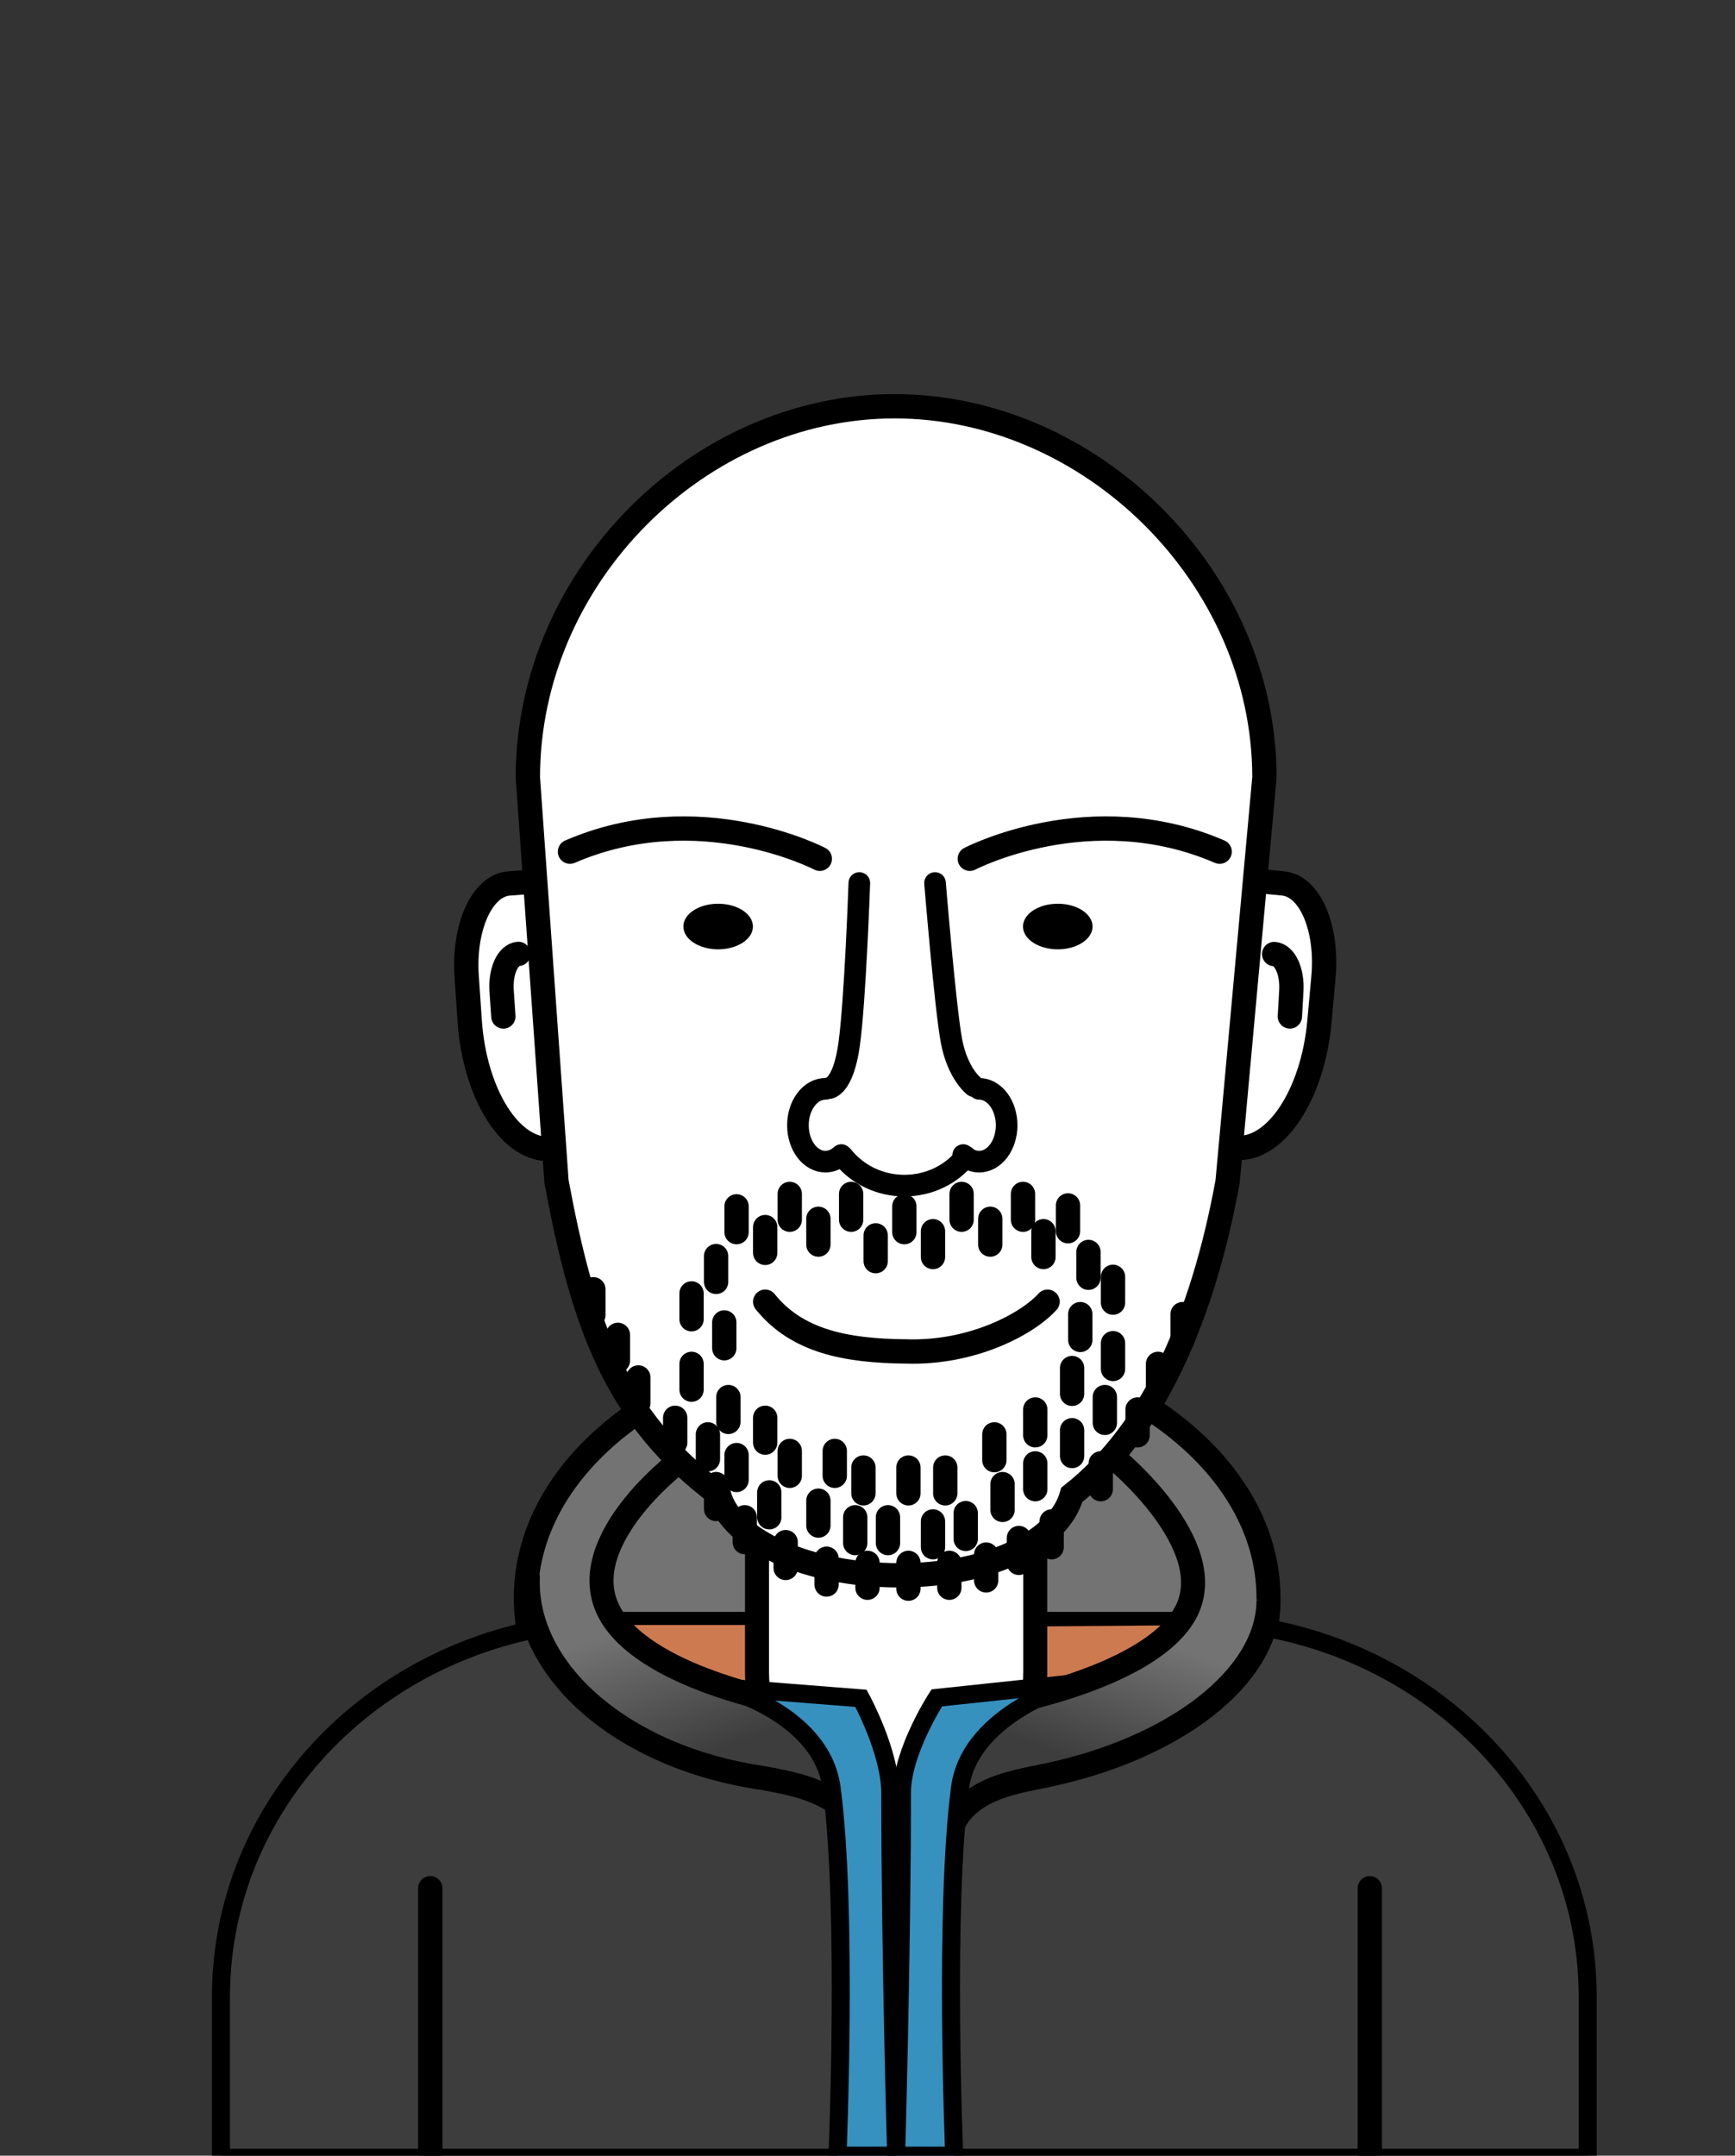 <svg width="289" height="359" viewBox="0 0 289 359" fill="none" xmlns="http://www.w3.org/2000/svg">
<rect x="0" y="0" width="289" height="359" fill="#333333" stroke="none"/>
<g clip-path="url(#clip0)">
<path d="M211.297 266.143C211.297 289.974 183.527 309.292 149.271 309.292C115.015 309.292 87.586 289.974 87.586 266.143C87.586 242.313 115.015 222.994 149.271 222.994C183.527 222.994 211.297 242.313 211.297 266.143Z" fill="#737373" stroke="black" stroke-width="4"/>
<path fill-rule="evenodd" clip-rule="evenodd" d="M264.462 332.522C264.462 297.93 234.765 269.94 198.062 269.94H169.605C169.605 279.816 161.112 287.821 150.633 287.821C140.157 287.821 131.662 279.816 131.662 269.94H103.207C66.504 269.94 36.807 297.93 36.807 332.522V359.342H264.462V332.522Z" fill="#3D3D3D" stroke="black" stroke-width="3"/>
<path d="M71.671 359.164V314.463" stroke="black" stroke-width="4.05" stroke-linecap="round"/>
<path d="M228.168 359.164V314.463" stroke="black" stroke-width="4.05" stroke-linecap="round"/>
<path fill-rule="evenodd" clip-rule="evenodd" d="M202.878 270.631L196.708 274.888L173.241 282.185C173.241 282.185 165.463 283.65 166.261 282.784C171.192 277.429 171.63 270.864 171.63 270.864L202.878 270.631Z" fill="#CE7A50"/>
<path fill-rule="evenodd" clip-rule="evenodd" d="M90.088 270.631L97.918 274.276L123.301 280.886C123.301 280.886 131.715 282.214 130.852 281.429C125.518 276.578 124.962 270.631 124.962 270.631H90.088Z" fill="#CE7A50"/>
<path fill-rule="evenodd" clip-rule="evenodd" d="M126.097 278.524C126.097 291.322 136.472 301.698 149.271 301.698V301.698C162.07 301.698 172.446 291.322 172.446 278.524V246.859C172.446 234.06 162.07 223.685 149.271 223.685V223.685C136.472 223.685 126.097 234.06 126.097 246.859V278.524Z" fill="white" stroke="black" stroke-width="4"/>
<path fill-rule="evenodd" clip-rule="evenodd" d="M209.756 146.734L213.766 147.13C218.199 147.568 221.188 154.542 220.449 162.724L219.78 170.124C218.67 182.398 212.391 191.798 205.742 191.141" fill="white"/>
<path d="M209.756 146.734L213.766 147.13C218.199 147.568 221.188 154.542 220.449 162.724L219.78 170.124C218.67 182.398 212.391 191.798 205.742 191.141" stroke="black" stroke-width="4.05"/>
<path fill-rule="evenodd" clip-rule="evenodd" d="M212.239 158.884C214.005 158.996 215.284 161.731 215.098 165L214.855 169.276" fill="white"/>
<path d="M212.239 158.884C214.005 158.996 215.284 161.731 215.098 165L214.855 169.276" stroke="black" stroke-width="4.05" stroke-linecap="round"/>
<path fill-rule="evenodd" clip-rule="evenodd" d="M88.775 146.829L84.758 147.132C80.318 147.468 77.175 154.372 77.731 162.57L78.234 169.986C79.069 182.284 85.135 191.827 91.795 191.324" fill="white"/>
<path d="M88.775 146.829L84.758 147.132C80.318 147.468 77.175 154.372 77.731 162.57L78.234 169.986C79.069 182.284 85.135 191.827 91.795 191.324" stroke="black" stroke-width="4.05"/>
<path fill-rule="evenodd" clip-rule="evenodd" d="M86.35 158.859C84.583 158.993 83.333 161.742 83.555 165.009L83.844 169.28" fill="white"/>
<path d="M86.35 158.859C84.583 158.993 83.333 161.742 83.555 165.009L83.844 169.28" stroke="black" stroke-width="4.05" stroke-linecap="round"/>
<path fill-rule="evenodd" clip-rule="evenodd" d="M149.023 67.658C116.37 67.658 87.927 96.031 87.927 129.484L92.698 196.785C97.129 220.578 102.581 236.112 119.757 248.937C121.855 256.514 134.501 262.346 149.828 262.346C165.158 262.346 176.438 256.514 178.537 248.937C192.212 238.183 200.392 219.197 204.481 196.785L210.616 129.484C210.616 96.031 181.675 67.658 149.023 67.658Z" fill="white" stroke="black" stroke-width="4.05"/>
<path d="M161.54 143.02C161.54 143.02 181.623 132.52 203.157 141.836" stroke="black" stroke-width="4.05" stroke-linecap="round" stroke-linejoin="round"/>
<path d="M136.556 143.02C136.556 143.02 116.473 132.52 94.939 141.836" stroke="black" stroke-width="4.05" stroke-linecap="round" stroke-linejoin="round"/>
<path d="M125.415 154.301C125.415 156.398 122.821 158.098 119.622 158.098C116.422 158.098 113.828 156.398 113.828 154.301C113.828 152.204 116.422 150.504 119.622 150.504C122.821 150.504 125.415 152.204 125.415 154.301Z" fill="black"/>
<path d="M181.988 154.301C181.988 156.398 179.394 158.098 176.195 158.098C172.995 158.098 170.401 156.398 170.401 154.301C170.401 152.204 172.995 150.504 176.195 150.504C179.394 150.504 181.988 152.204 181.988 154.301Z" fill="black"/>
<path d="M140.41 192.617C142.785 195.571 146.487 197.45 150.643 197.45C154.799 197.45 158.499 195.571 160.859 192.617" stroke="black" stroke-width="3.6" stroke-linecap="round" stroke-linejoin="round"/>
<path d="M162.222 180.881C162.222 180.881 159.495 178.81 158.473 173.287C157.451 167.763 155.747 147.052 155.747 147.052" stroke="black" stroke-width="3.6" stroke-linecap="round" stroke-linejoin="round"/>
<path d="M143.137 147.052C143.137 147.052 142.455 166.728 141.433 173.977C140.411 181.226 138.025 181.226 138.025 181.226" stroke="black" stroke-width="3.6" stroke-linecap="round" stroke-linejoin="round"/>
<path d="M163.095 181.332C165.631 181.332 167.675 184.06 167.675 187.396C167.675 190.75 165.631 193.46 163.095 193.46C162.116 193.46 161.184 193.048 160.442 192.36" stroke="black" stroke-width="3.6" stroke-linecap="round" stroke-linejoin="round"/>
<path d="M140.131 192.36C139.391 193.045 138.471 193.457 137.492 193.457C134.959 193.457 132.913 190.75 132.913 187.396C132.913 184.06 134.944 181.353 137.477 181.332" stroke="black" stroke-width="3.6" stroke-linecap="round" stroke-linejoin="round"/>
<path d="M174.491 216.781C171.108 220.526 161.902 225.414 150.975 225.065C140.724 224.987 132.68 223.282 127.46 216.781" stroke="black" stroke-width="4.05" stroke-linecap="round"/>
<path d="M115.191 227.137V231.434" stroke="black" stroke-width="4.05" stroke-linecap="round"/>
<path d="M120.644 220.233V224.53" stroke="black" stroke-width="4.05" stroke-linecap="round"/>
<path d="M119.281 209.187V213.484" stroke="black" stroke-width="4.05" stroke-linecap="round"/>
<path d="M127.46 204.354V208.651" stroke="black" stroke-width="4.05" stroke-linecap="round"/>
<path d="M136.321 202.973V207.271" stroke="black" stroke-width="4.05" stroke-linecap="round"/>
<path d="M145.864 205.735V210.032" stroke="black" stroke-width="4.05" stroke-linecap="round"/>
<path d="M122.689 200.902V205.199" stroke="black" stroke-width="4.05" stroke-linecap="round"/>
<path d="M131.55 198.831V203.128" stroke="black" stroke-width="4.05" stroke-linecap="round"/>
<path d="M141.774 198.831V203.128" stroke="black" stroke-width="4.05" stroke-linecap="round"/>
<path d="M150.635 200.902V205.199" stroke="black" stroke-width="4.05" stroke-linecap="round"/>
<path d="M155.406 205.044V209.342" stroke="black" stroke-width="4.05" stroke-linecap="round"/>
<path d="M160.177 198.831V203.128" stroke="black" stroke-width="4.05" stroke-linecap="round"/>
<path d="M164.948 202.973V207.271" stroke="black" stroke-width="4.05" stroke-linecap="round"/>
<path d="M170.401 198.831V203.128" stroke="black" stroke-width="4.05" stroke-linecap="round"/>
<path d="M185.396 212.638V216.936" stroke="black" stroke-width="4.05" stroke-linecap="round"/>
<path d="M178.58 227.827V232.124" stroke="black" stroke-width="4.05" stroke-linecap="round"/>
<path d="M181.307 208.496V212.794" stroke="black" stroke-width="4.05" stroke-linecap="round"/>
<path d="M185.396 223.685V227.982" stroke="black" stroke-width="4.05" stroke-linecap="round"/>
<path d="M196.984 218.852V223.149" stroke="black" stroke-width="4.05" stroke-linecap="round"/>
<path d="M179.944 218.852V223.149" stroke="black" stroke-width="4.05" stroke-linecap="round"/>
<path d="M184.033 232.66V236.957" stroke="black" stroke-width="4.05" stroke-linecap="round"/>
<path d="M192.894 227.137V231.434" stroke="black" stroke-width="4.05" stroke-linecap="round"/>
<path d="M173.809 205.044V209.342M177.899 200.747V205.044" stroke="black" stroke-width="4.05" stroke-linecap="round"/>
<path d="M102.922 222.304V226.601" stroke="black" stroke-width="4.05" stroke-linecap="round"/>
<path d="M106.33 229.398V233.695" stroke="black" stroke-width="4.05" stroke-linecap="round"/>
<path d="M115.191 215.4V219.698" stroke="black" stroke-width="4.05" stroke-linecap="round"/>
<path d="M98.833 214.71V219.007" stroke="black" stroke-width="4.05" stroke-linecap="round"/>
<path d="M112.465 236.112V240.254" stroke="black" stroke-width="4.05" stroke-linecap="round"/>
<path d="M137.684 259.585V263.882" stroke="black" stroke-width="4.05" stroke-linecap="round"/>
<path d="M151.316 260.275V264.573" stroke="black" stroke-width="4.05" stroke-linecap="round"/>
<path d="M164.267 258.894V263.192" stroke="black" stroke-width="4.05" stroke-linecap="round"/>
<path d="M157.451 244.396V248.694" stroke="black" stroke-width="4.05" stroke-linecap="round"/>
<path d="M165.63 238.873V243.171" stroke="black" stroke-width="4.05" stroke-linecap="round"/>
<path d="M166.993 247.158V251.455" stroke="black" stroke-width="4.05" stroke-linecap="round"/>
<path d="M178.58 238.183V242.48" stroke="black" stroke-width="4.05" stroke-linecap="round"/>
<path d="M183.352 243.706V248.003" stroke="black" stroke-width="4.05" stroke-linecap="round"/>
<path d="M160.859 251.99V256.288" stroke="black" stroke-width="4.05" stroke-linecap="round"/>
<path d="M155.406 253.371V257.669" stroke="black" stroke-width="4.05" stroke-linecap="round"/>
<path d="M172.446 243.706V248.003" stroke="black" stroke-width="4.05" stroke-linecap="round"/>
<path d="M189.486 234.731V239.028" stroke="black" stroke-width="4.05" stroke-linecap="round"/>
<path d="M172.446 234.731V239.028" stroke="black" stroke-width="4.05" stroke-linecap="round"/>
<path d="M142.455 252.681V256.978" stroke="black" stroke-width="4.05" stroke-linecap="round"/>
<path d="M147.908 252.681V256.978" stroke="black" stroke-width="4.05" stroke-linecap="round"/>
<path d="M151.316 244.396V248.694" stroke="black" stroke-width="4.05" stroke-linecap="round"/>
<path d="M143.819 244.396V248.694" stroke="black" stroke-width="4.05" stroke-linecap="round"/>
<path d="M175.172 253.371V257.669" stroke="black" stroke-width="4.05" stroke-linecap="round"/>
<path d="M130.868 256.823V261.121" stroke="black" stroke-width="4.05" stroke-linecap="round"/>
<path d="M127.46 236.112V240.254" stroke="black" stroke-width="4.05" stroke-linecap="round"/>
<path d="M122.689 242.325V246.467" stroke="black" stroke-width="4.05" stroke-linecap="round"/>
<path d="M119.281 247.158V251.3" stroke="black" stroke-width="4.05" stroke-linecap="round"/>
<path d="M117.918 238.873V243.015" stroke="black" stroke-width="4.05" stroke-linecap="round"/>
<path d="M121.326 232.66V236.802" stroke="black" stroke-width="4.05" stroke-linecap="round"/>
<path d="M128.142 248.539V252.681" stroke="black" stroke-width="4.05" stroke-linecap="round"/>
<path d="M131.55 241.635V245.777" stroke="black" stroke-width="4.05" stroke-linecap="round"/>
<path d="M136.321 249.919V254.062" stroke="black" stroke-width="4.05" stroke-linecap="round"/>
<path d="M139.047 241.635V245.777" stroke="black" stroke-width="4.05" stroke-linecap="round"/>
<path d="M144.5 260.275V264.417" stroke="black" stroke-width="4.05" stroke-linecap="round"/>
<path d="M158.132 260.275V264.417" stroke="black" stroke-width="4.05" stroke-linecap="round"/>
<path d="M169.719 256.133V260.275" stroke="black" stroke-width="4.05" stroke-linecap="round"/>
<path d="M124.052 252.681V256.823" stroke="black" stroke-width="4.05" stroke-linecap="round"/>
<path fill-rule="evenodd" clip-rule="evenodd" d="M131.081 283.089C131.081 283.089 115.637 279.754 109.269 275.938C102.902 272.123 94.668 261.656 94.668 261.656C94.668 261.656 86.564 263.945 86.564 264.375C86.564 264.511 87.546 272.611 93.17 279.436C98.794 286.26 104.828 287.285 109.269 290.814C120.122 299.439 141.774 306.531 141.774 306.531L139.391 290.814L131.081 283.089Z" fill="url(#paint0_linear)"/>
<path d="M131.55 283.748C131.55 283.748 106.644 279.458 101.259 268.017C95.874 256.576 112.702 243.706 112.702 243.706" stroke="black" stroke-width="4"/>
<path d="M89.925 262.772C89.97 261.668 89.111 260.737 88.007 260.693C86.904 260.649 85.973 261.507 85.929 262.611L89.925 262.772ZM127.07 296.102L127.434 294.136L127.394 294.128L127.354 294.122L127.07 296.102ZM85.929 262.611C85.583 271.196 89.981 279.263 97.272 285.525C104.569 291.792 114.882 296.374 126.786 298.082L127.354 294.122C116.092 292.507 106.518 288.193 99.878 282.491C93.232 276.783 89.642 269.806 89.925 262.772L85.929 262.611ZM126.705 298.069C130.348 298.744 134.16 299.466 137.095 301.206C138.52 302.05 139.676 303.104 140.484 304.463C141.289 305.817 141.818 307.589 141.818 309.983H145.818C145.818 306.973 145.145 304.474 143.922 302.418C142.703 300.368 141.007 298.875 139.135 297.765C135.476 295.596 130.914 294.781 127.434 294.136L126.705 298.069Z" fill="black"/>
<path fill-rule="evenodd" clip-rule="evenodd" d="M167.197 284.862C167.197 284.862 182.26 281.681 188.471 278.041C194.681 274.401 202.711 264.417 202.711 264.417C202.711 264.417 210.616 266.601 210.616 267.011C210.616 267.141 209.658 274.867 204.172 281.377C198.687 287.886 192.802 288.863 188.471 292.23C177.885 300.456 156.769 307.221 156.769 307.221L159.093 292.23L167.197 284.862Z" fill="url(#paint1_linear)"/>
<path fill-rule="evenodd" clip-rule="evenodd" d="M119.962 280.987L143.41 282.832C143.41 282.832 148.294 291.742 148.294 298.609C148.294 325.163 149.271 359 149.271 359H139.502C139.502 359 141.23 317.948 138.525 297.778C136.833 285.166 119.962 280.987 119.962 280.987Z" fill="#3691BF" stroke="black" stroke-width="3"/>
<path d="M166.993 283.748C166.993 283.748 192.212 279.261 197.665 268.214C203.118 257.168 185.841 243.015 185.841 243.015" stroke="black" stroke-width="4"/>
<path d="M211.297 266.488C211.297 279.228 195.588 291.457 173.392 295.857C166.613 297.2 157.45 298.985 157.45 309.983" stroke="black" stroke-width="4"/>
<path fill-rule="evenodd" clip-rule="evenodd" d="M179.262 280.296L156.043 282.76C156.043 282.76 150.239 291.678 150.239 298.551C150.239 325.131 149.271 359 149.271 359H158.946C158.946 359 157.234 317.909 159.913 297.72C161.588 285.096 179.262 280.296 179.262 280.296Z" fill="#3691BF" stroke="black" stroke-width="3"/>
</g>
<defs>
<linearGradient id="paint0_linear" x1="121.794" y1="264.535" x2="130.297" y2="287.548" gradientUnits="userSpaceOnUse">
<stop stop-color="#737373"/>
<stop offset="1" stop-color="#3D3D3D"/>
</linearGradient>
<linearGradient id="paint1_linear" x1="176.255" y1="267.164" x2="168.281" y2="289.229" gradientUnits="userSpaceOnUse">
<stop stop-color="#737373"/>
<stop offset="1" stop-color="#3D3D3D"/>
</linearGradient>
<clipPath id="clip0">
<rect width="289" height="359" fill="white"/>
</clipPath>
</defs>
</svg>

